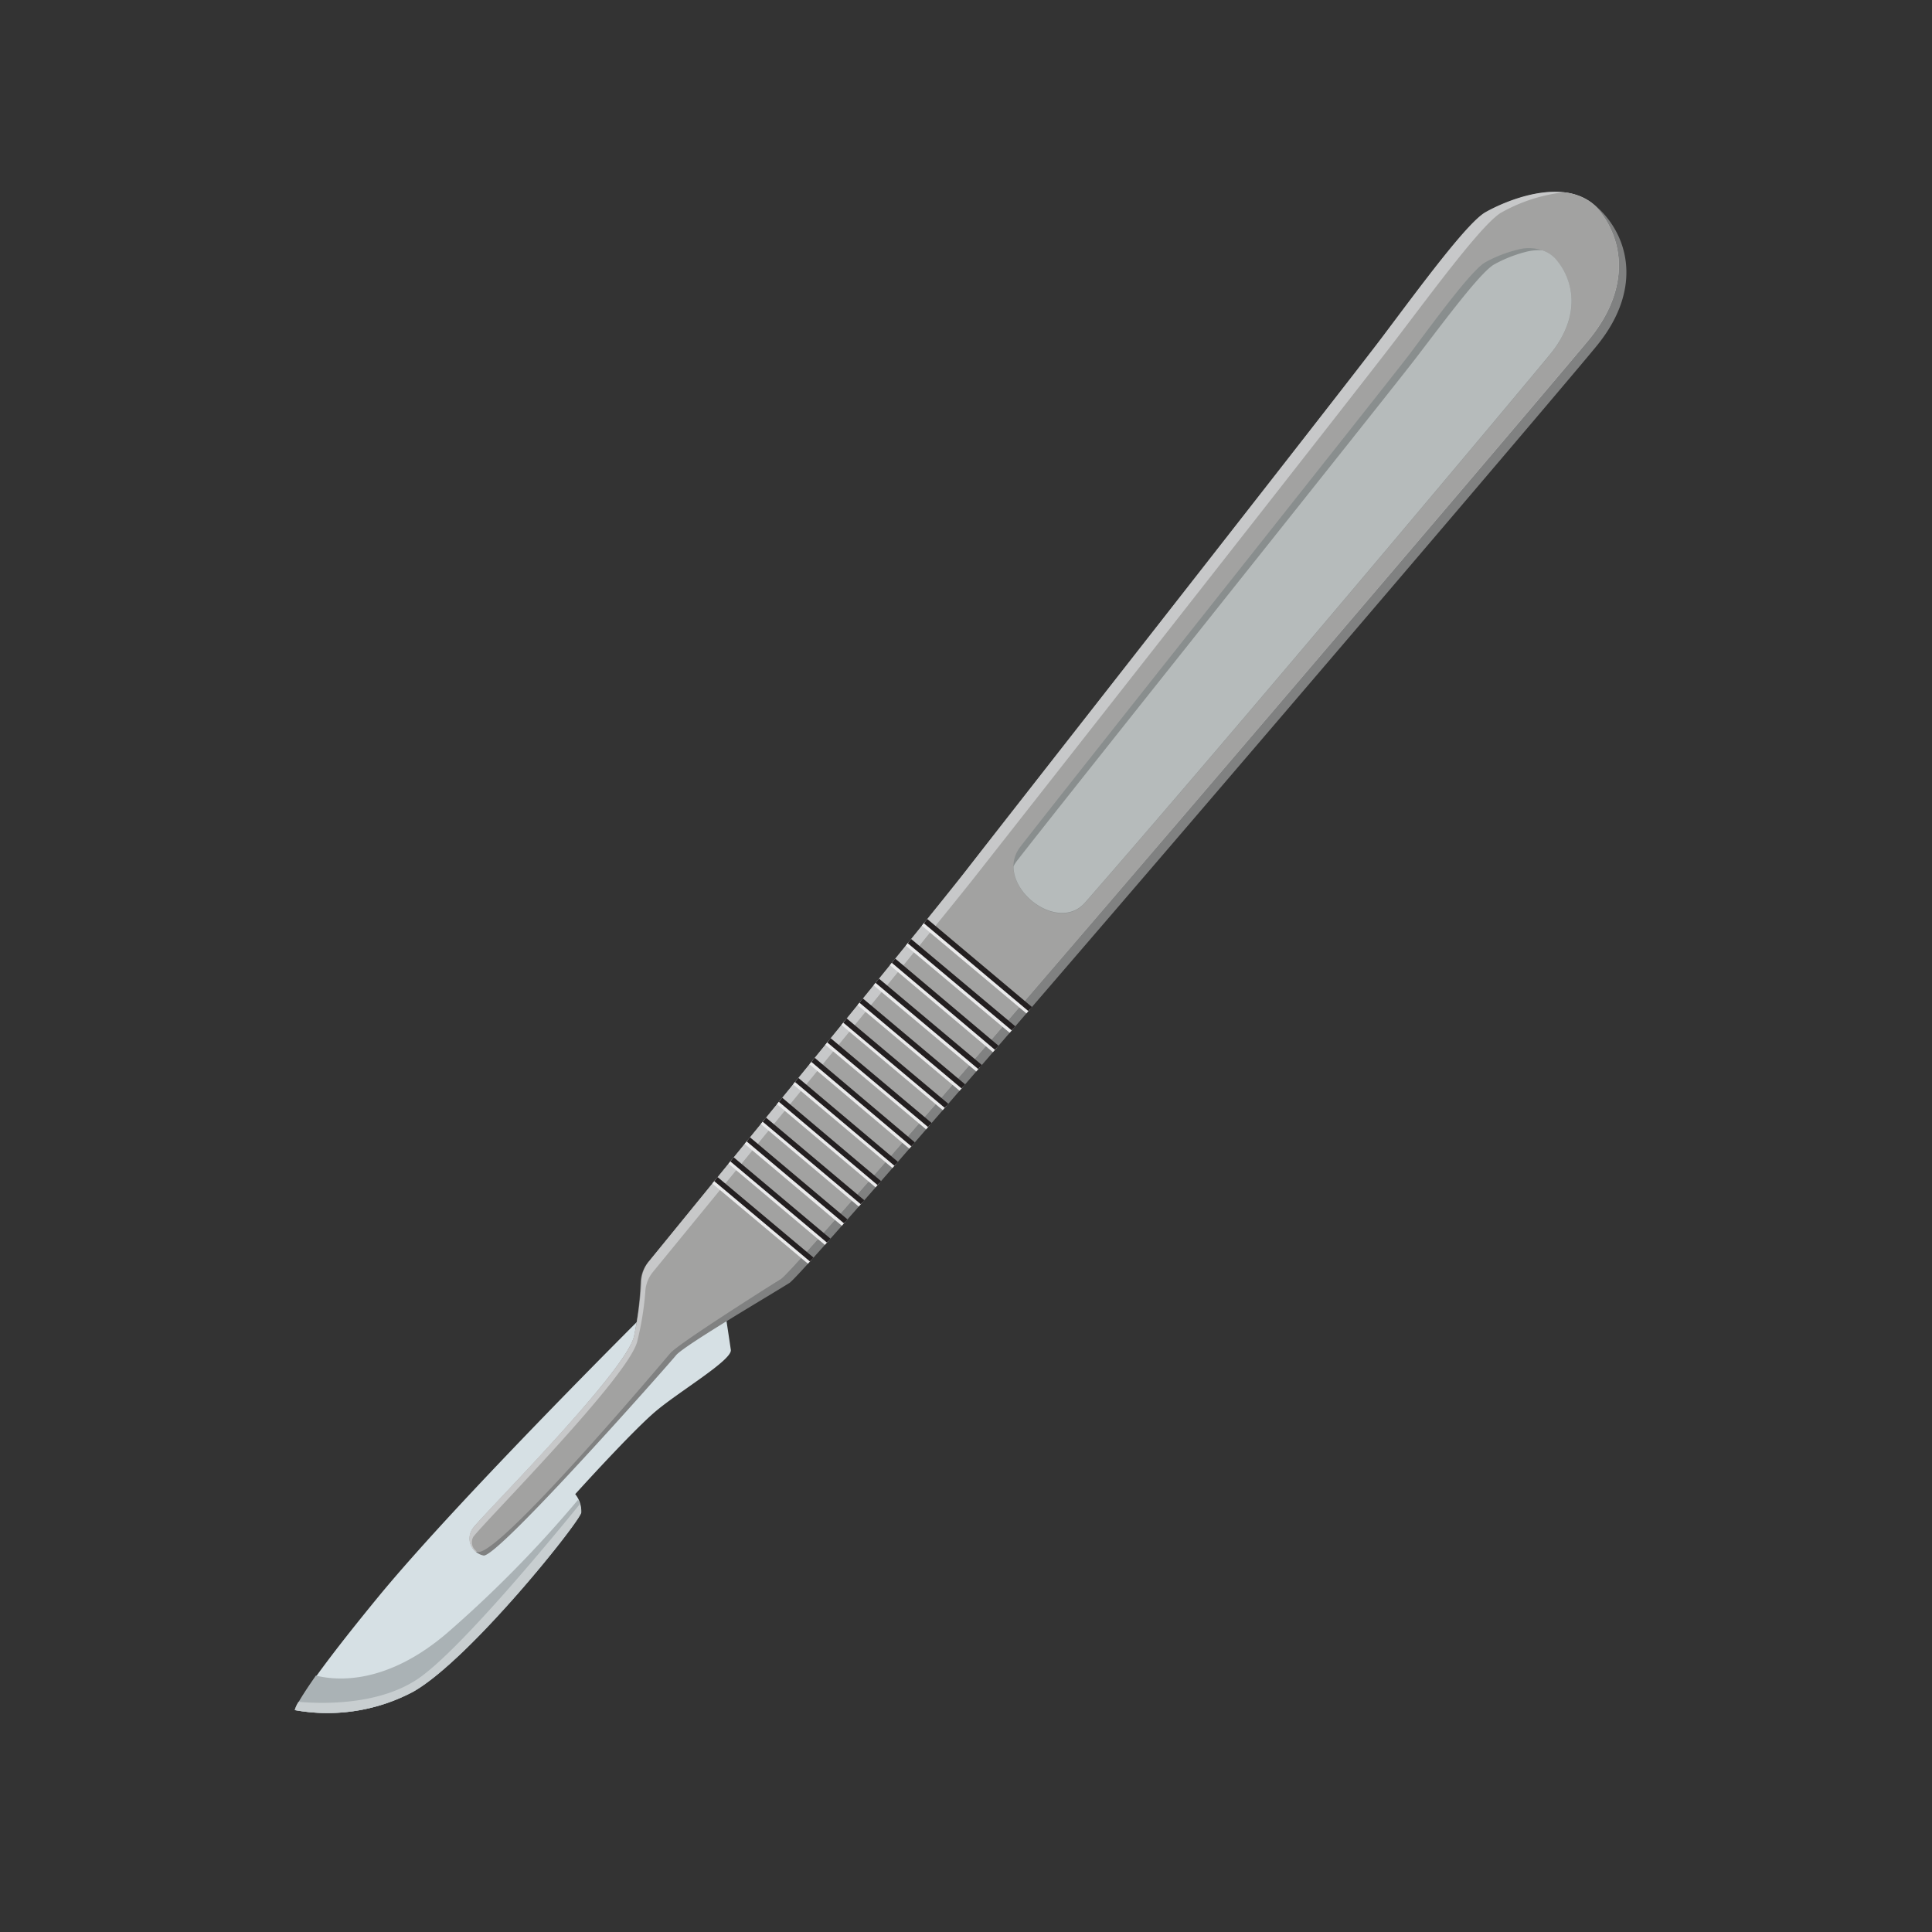 <svg id="Bio_instruments&#x751F;&#x7269;&#x4EEA;&#x5668;" data-name="Bio instruments&#x751F;&#x7269;&#x4EEA;&#x5668;" xmlns="http://www.w3.org/2000/svg" xmlns:xlink="http://www.w3.org/1999/xlink" viewbox="0 0 128 128" width="128" height="128"><rect width="100%" height="100%" fill="#333333" stroke="none"/><defs><style>.cls-1,.cls-10,.cls-11,.cls-12,.cls-9{fill:none;stroke:none;}.cls-2{fill:#d6e0e4;stroke:none;}.cls-3{fill:#808181;stroke:none;}.cls-4{fill:#c7c8c9;stroke:none;}.cls-5{fill:#a2a2a1;stroke:none;}.cls-6{fill:#aab2b5;stroke:none;}.cls-7{fill:#c8ced0;stroke:none;}.cls-8{clip-path:url(#clip-path);stroke:none;}.cls-10,.cls-9{stroke:#ebebec;}.cls-10,.cls-11,.cls-12,.cls-9{stroke-miterlimit:10;}.cls-9{stroke-width:0.36px;}.cls-10{stroke-width:0.37px;}.cls-11,.cls-12{stroke:#231f20;}.cls-11{stroke-width:0.35px;}.cls-12{stroke-width:0.36px;}.cls-13{fill:#898e8e;stroke:none;}.cls-14{fill:#b6bbbb;stroke:none;}</style><clippath id="clip-path"><path class="cls-1" d="M42.44,84.9A2.24,2.24,0,0,1,43,83.56c3-3.68,18.68-22.9,21-25.88,2.58-3.29,25.15-32.1,27.63-35.38s5.61-7.54,6.82-8.23,4.9-2.33,7.1-.57,3.49,5.43.24,9.41S53.64,84.16,52.3,85s-7,4.16-7.51,4.79-11.7,13.29-12.74,13.27a1.15,1.15,0,0,1-.65-1.89c.78-1,10.13-10.37,10.61-12.65A22,22,0,0,0,42.44,84.9Z"/></clippath></defs><title>&#x751F;&#x7269;&#x4EEA;&#x5668;</title><path class="cls-2" d="M43.25,86.53S30.41,99.27,25,105.87s-5.43,7.43-5.43,7.43a12.07,12.07,0,0,0,7.82-1.22c3.75-2.13,11-11.22,11.12-11.86a1.81,1.81,0,0,0-.4-1.23s3.72-4.12,5.31-5.47,5.1-3.41,5-4.09-.34-2.26-.34-2.26Z"/><path class="cls-3" d="M42.44,84.9A2.24,2.24,0,0,1,43,83.56c3-3.68,18.68-22.9,21-25.88,2.58-3.29,25.15-32.1,27.63-35.38s5.61-7.54,6.82-8.23,4.9-2.33,7.1-.57,3.49,5.43.24,9.41S53.64,84.16,52.3,85s-7,4.16-7.51,4.79-11.7,13.29-12.74,13.27a1.15,1.15,0,0,1-.65-1.89c.78-1,10.13-10.37,10.61-12.65A22,22,0,0,0,42.44,84.9Z"/><path class="cls-4" d="M105.71,13.67l-.2-.18c-2.2-1.75-5.89-.12-7.1.57S94.08,19,91.6,22.3,66.54,54.39,64,57.68c-2.33,3-18,22.2-21,25.88a2.24,2.24,0,0,0-.51,1.34A22,22,0,0,1,42,88.53c-.48,2.28-9.83,11.6-10.61,12.65a1.12,1.12,0,0,0,.14,1.64c1.61-.73,12.13-12.66,12.65-13.27s6.18-4,7.52-4.81S102,26.47,105.29,22.48C108.2,18.91,107.47,15.59,105.71,13.67Z"/><path class="cls-5" d="M105.71,13.67l-.2-.18a3.66,3.66,0,0,0-1.91-.75,11,11,0,0,0-4.13,1.34c-1.22.7-4.39,5-6.91,8.31s-25.39,32.42-28,35.74c-2.36,3-18.26,22.43-21.3,26.14a2.25,2.25,0,0,0-.51,1.36,19.92,19.92,0,0,1-.52,3.2c-.49,2.3-10.09,11.94-10.88,13a.75.75,0,0,0,0,.7,1.34,1.34,0,0,0,.24.27c1.16.68,12.3-12.54,12.82-13.15s6-4.08,7.35-4.93S102,26.47,105.29,22.48C108.2,18.91,107.47,15.59,105.71,13.67Z"/><path class="cls-6" d="M27.35,112.08c3.75-2.13,11-11.22,11.12-11.86a1.51,1.51,0,0,0-.17-.86,78.41,78.41,0,0,1-8.7,8.85c-4,3.41-7.28,3.15-8.67,2.8-1.4,2-1.4,2.29-1.4,2.29A12.07,12.07,0,0,0,27.35,112.08Z"/><path class="cls-7" d="M27.35,112.08c3.75-2.13,11-11.22,11.12-11.86a1.29,1.29,0,0,0-.06-.56c-1.9,2.34-7.76,9.43-10.54,11.44-2.62,1.9-6.52,1.79-8.09,1.65a1.68,1.68,0,0,0-.25.55A12.07,12.07,0,0,0,27.35,112.08Z"/><g class="cls-8"><line class="cls-9" x1="47.05" y1="78.06" x2="53.84" y2="83.75"/><line class="cls-9" x1="48.14" y1="76.76" x2="54.97" y2="82.51"/><line class="cls-9" x1="49.18" y1="75.42" x2="56.08" y2="81.23"/><line class="cls-9" x1="50.27" y1="74.12" x2="57.26" y2="80.01"/><line class="cls-9" x1="51.32" y1="72.79" x2="58.39" y2="78.75"/><line class="cls-9" x1="52.32" y1="71.42" x2="59.53" y2="77.49"/><line class="cls-9" x1="53.37" y1="70.06" x2="60.59" y2="76.16"/><line class="cls-10" x1="54.55" y1="68.87" x2="61.7" y2="74.87"/><line class="cls-10" x1="55.54" y1="67.49" x2="62.82" y2="73.61"/><line class="cls-10" x1="56.65" y1="66.21" x2="63.94" y2="72.33"/><line class="cls-10" x1="57.7" y1="64.89" x2="65.02" y2="71.03"/><line class="cls-10" x1="58.75" y1="63.53" x2="66.2" y2="69.82"/><line class="cls-10" x1="59.79" y1="62.22" x2="67.26" y2="68.49"/><line class="cls-10" x1="60.91" y1="60.95" x2="68.41" y2="67.24"/><line class="cls-11" x1="47.36" y1="78.06" x2="53.82" y2="83.48"/><line class="cls-11" x1="48.45" y1="76.77" x2="54.96" y2="82.24"/><line class="cls-11" x1="49.5" y1="75.42" x2="56.07" y2="80.95"/><line class="cls-11" x1="50.58" y1="74.13" x2="57.24" y2="79.73"/><line class="cls-11" x1="51.64" y1="72.8" x2="58.36" y2="78.47"/><line class="cls-11" x1="52.64" y1="71.43" x2="59.5" y2="77.21"/><line class="cls-11" x1="53.69" y1="70.07" x2="60.57" y2="75.88"/><line class="cls-12" x1="54.87" y1="68.88" x2="61.67" y2="74.59"/><line class="cls-12" x1="55.86" y1="67.51" x2="62.79" y2="73.33"/><line class="cls-12" x1="56.97" y1="66.22" x2="63.91" y2="72.05"/><line class="cls-12" x1="58.03" y1="64.9" x2="65" y2="70.75"/><line class="cls-12" x1="59.08" y1="63.55" x2="66.17" y2="69.53"/><line class="cls-12" x1="60.12" y1="62.24" x2="67.23" y2="68.2"/><line class="cls-12" x1="61.24" y1="60.96" x2="68.38" y2="66.96"/></g><path class="cls-13" d="M71.88,59.82c10.55-12.08,29.44-34.64,30.8-36.31,2.13-2.61,1.6-5,.31-6.43l-.15-.13a2.39,2.39,0,0,0-.32-.22,2.73,2.73,0,0,0-2-.18,8.62,8.62,0,0,0-2.12.83c-.89.51-3.2,3.65-5,6.07C91.74,25.62,71,51.72,67.6,56.1,65.75,58.51,70,62,71.88,59.82Z"/><path class="cls-14" d="M103,17.08l-.15-.13a2.39,2.39,0,0,0-.32-.22,2.07,2.07,0,0,0-.37-.15,3.48,3.48,0,0,0-1,.09,8.87,8.87,0,0,0-2.17.85c-.91.52-3.29,3.73-5.18,6.2-1.69,2.21-23,28.89-26.47,33.36a2.29,2.29,0,0,0-.19.32c0,2.13,3.16,4.19,4.73,2.4,10.55-12.08,29.44-34.64,30.8-36.31C104.81,20.9,104.27,18.48,103,17.08Z"/></svg>